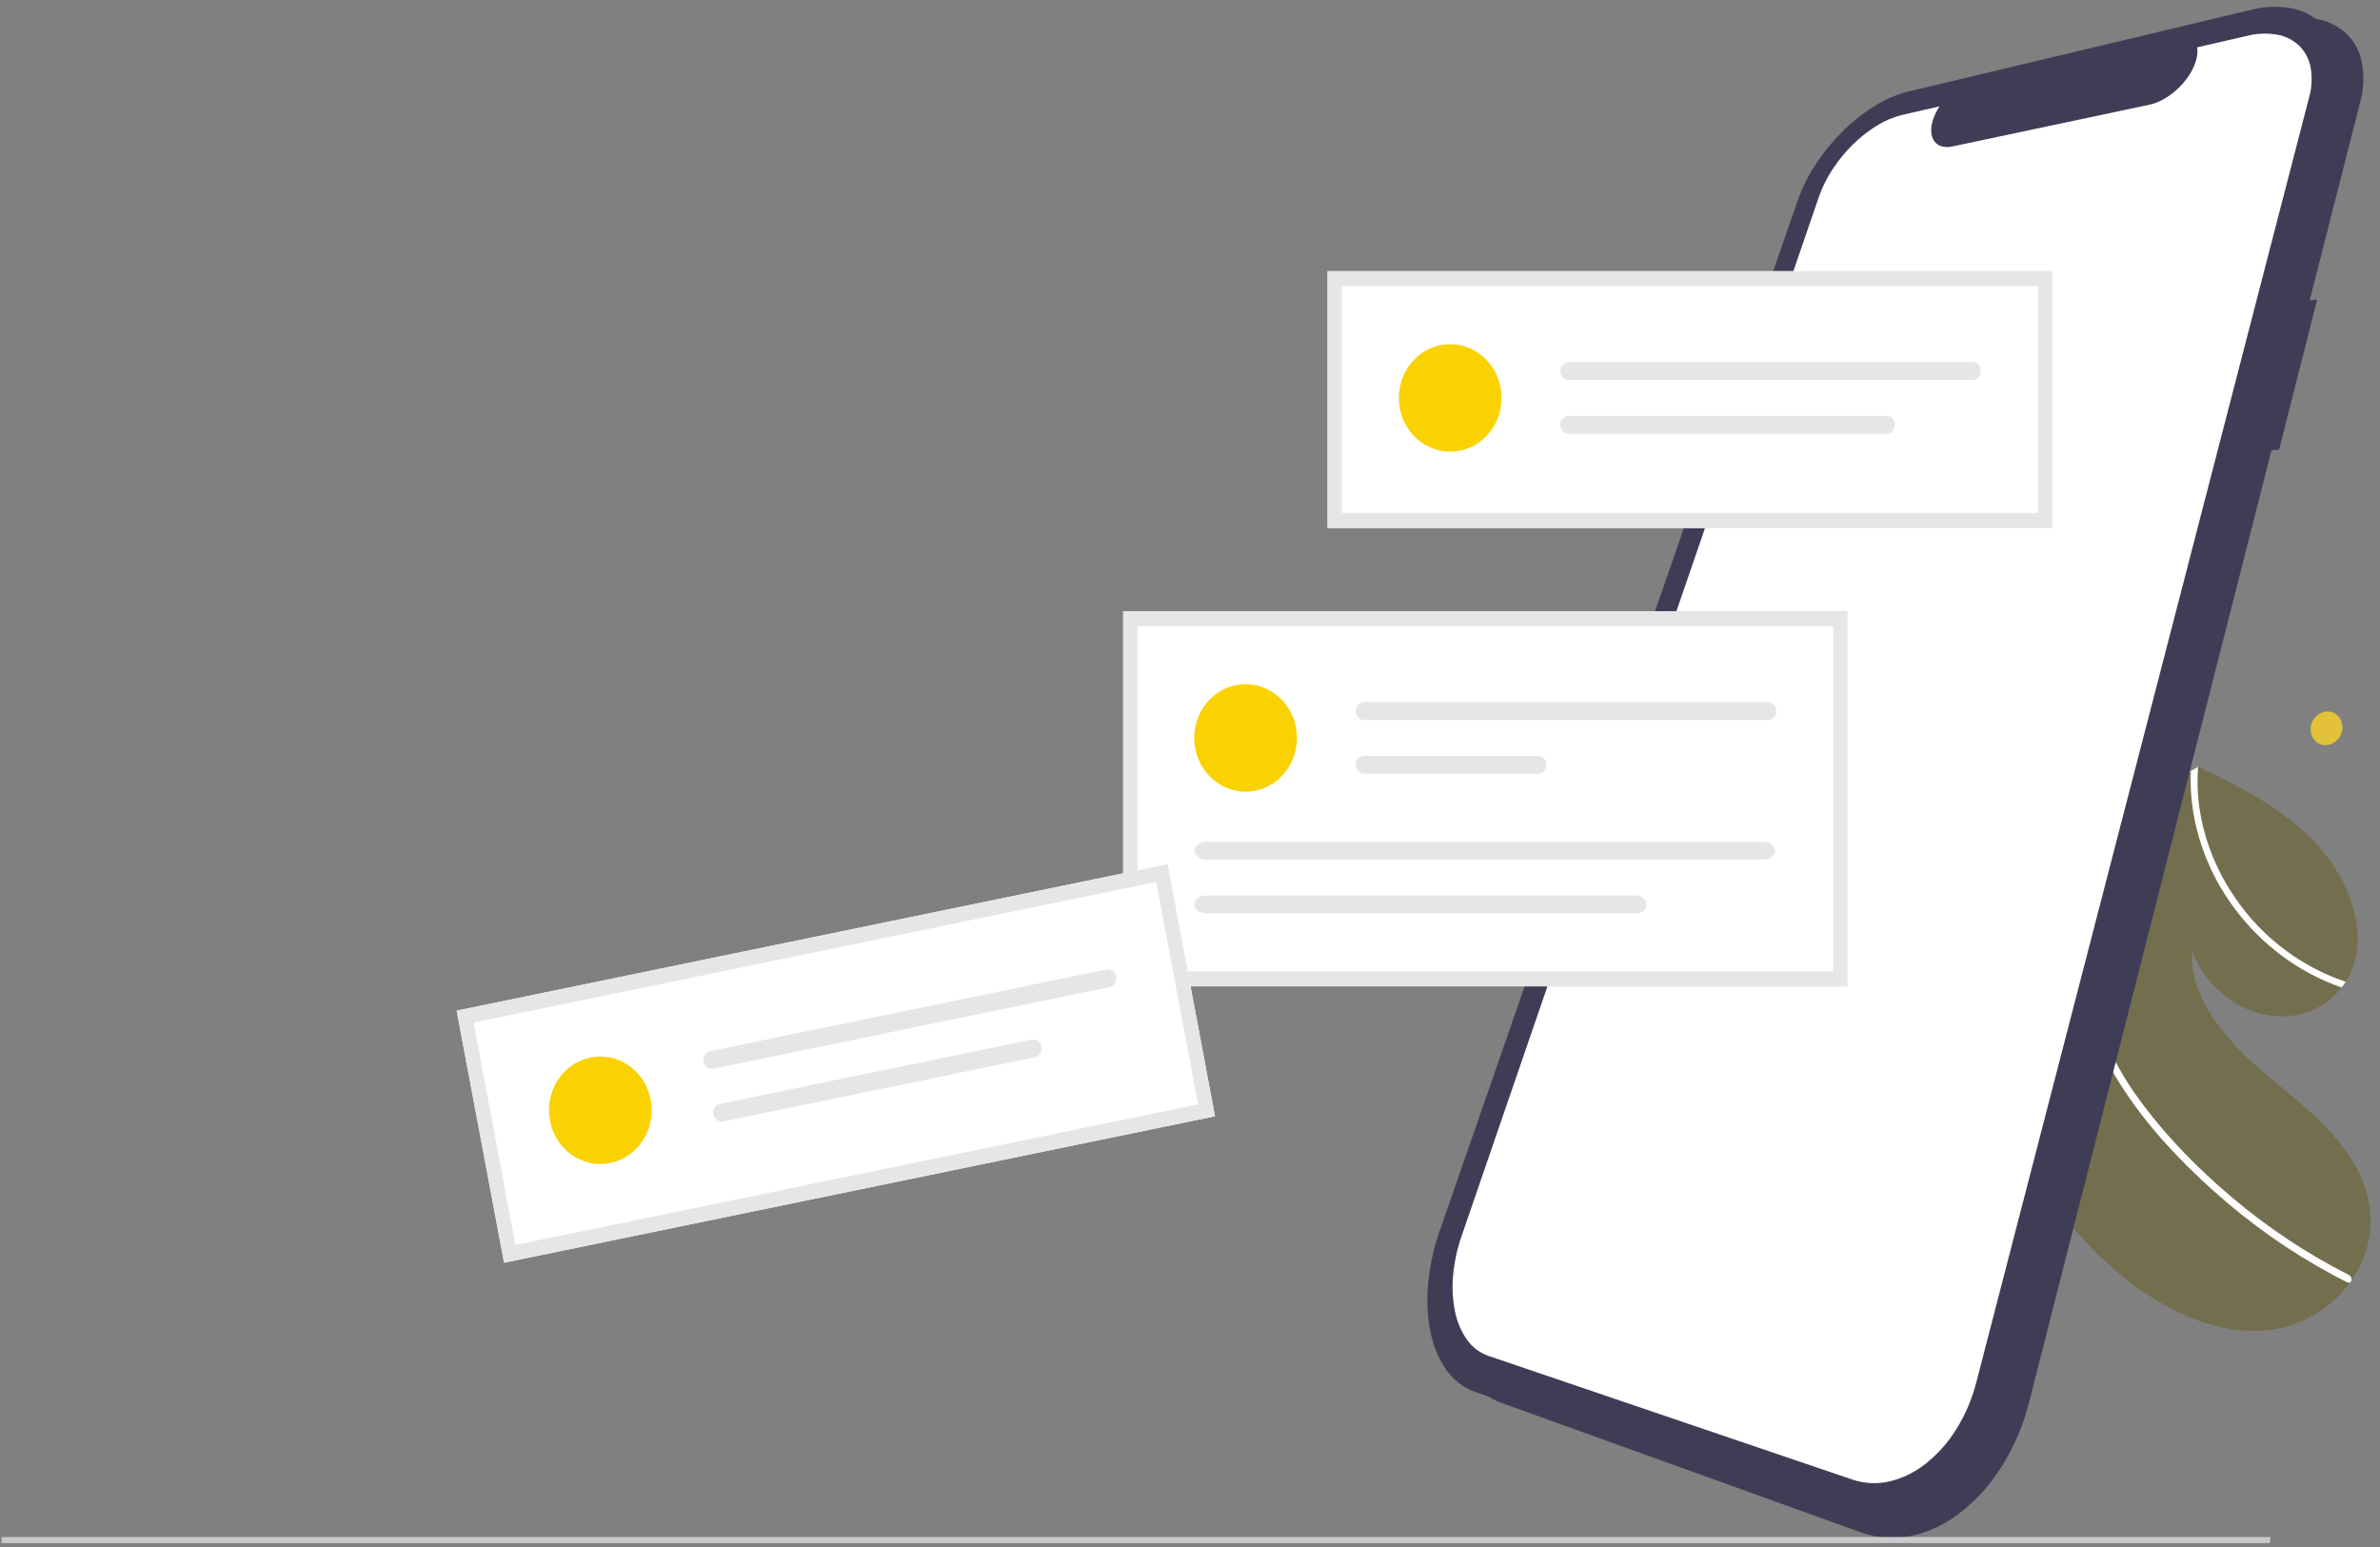 <svg width="220" height="143" viewBox="0 0 220 143" fill="none" xmlns="http://www.w3.org/2000/svg">
<rect x="0" y="0" width="220" height="143" fill="#808080" stroke="none"/>
<g clip-path="url(#clip0_1_121)">
<path d="M190.449 111.981C190.4 111.916 190.351 111.851 190.303 111.786C190.255 111.721 190.208 111.656 190.16 111.591C190.112 111.525 190.065 111.46 190.018 111.394C189.971 111.329 189.924 111.263 189.877 111.196C189.799 109.293 189.798 107.407 189.874 105.538C189.948 103.682 190.098 101.848 190.324 100.037C190.547 98.239 190.843 96.469 191.211 94.727C191.577 92.998 192.012 91.302 192.518 89.638C192.575 89.446 192.634 89.255 192.693 89.065C192.753 88.874 192.814 88.685 192.876 88.498C192.938 88.309 193 88.121 193.064 87.934C193.128 87.747 193.192 87.561 193.258 87.375C193.745 85.986 194.281 84.631 194.866 83.309C195.447 81.998 196.074 80.722 196.748 79.482C197.416 78.252 198.129 77.059 198.886 75.904C199.638 74.758 200.432 73.652 201.267 72.585L201.399 72.418L201.531 72.252L201.663 72.086L201.796 71.922L201.892 71.804L201.989 71.686C202.021 71.647 202.054 71.608 202.087 71.569C202.119 71.531 202.152 71.492 202.186 71.454L202.265 71.409L202.344 71.364L202.423 71.319L202.501 71.274L202.506 71.272L202.511 71.27L202.516 71.267L202.521 71.266L202.552 71.247L202.584 71.229L202.614 71.211L202.644 71.193L202.78 71.116L202.916 71.041L203.052 70.966L203.187 70.89L203.084 70.836L202.826 70.701L202.828 70.7C202.85 70.71 202.872 70.72 202.894 70.731C202.915 70.742 202.937 70.753 202.959 70.763C202.982 70.774 203.004 70.785 203.025 70.796C203.047 70.806 203.068 70.817 203.09 70.829L203.115 70.84L203.141 70.851L203.166 70.863C203.175 70.866 203.183 70.871 203.191 70.875C203.198 70.879 203.206 70.883 203.213 70.885L203.236 70.895L203.258 70.905L203.28 70.915C204.222 71.367 205.166 71.825 206.097 72.306C207.029 72.786 207.947 73.287 208.839 73.826C209.729 74.361 210.592 74.945 211.424 75.575C212.253 76.201 213.038 76.89 213.772 77.635C214.547 78.427 215.24 79.302 215.84 80.246C216.433 81.174 216.921 82.17 217.294 83.216C217.652 84.211 217.866 85.257 217.927 86.319C217.987 87.341 217.849 88.364 217.524 89.329C217.48 89.454 217.432 89.578 217.381 89.701C217.33 89.823 217.276 89.943 217.218 90.062C217.16 90.18 217.099 90.297 217.035 90.411C216.97 90.526 216.902 90.638 216.831 90.748C216.802 90.794 216.772 90.84 216.741 90.885C216.71 90.93 216.679 90.975 216.647 91.019C216.615 91.063 216.583 91.107 216.551 91.151C216.518 91.195 216.485 91.239 216.452 91.282C215.835 92.093 215.052 92.748 214.159 93.198C213.262 93.647 212.287 93.9 211.294 93.942C210.25 93.987 209.207 93.829 208.218 93.475C207.158 93.096 206.173 92.518 205.311 91.768C205.013 91.511 204.731 91.234 204.466 90.94C204.204 90.649 203.959 90.341 203.733 90.017C203.508 89.697 203.304 89.362 203.12 89.015C202.938 88.67 202.777 88.313 202.639 87.947C202.574 89.085 202.742 90.225 203.134 91.29C203.547 92.409 204.108 93.462 204.802 94.417C205.534 95.435 206.346 96.386 207.231 97.261C208.121 98.155 209.066 98.992 210 99.763C210.934 100.534 211.901 101.322 212.837 102.145C213.773 102.953 214.663 103.817 215.504 104.732C216.319 105.616 217.041 106.59 217.656 107.637C218.259 108.67 218.696 109.801 218.947 110.983C219.217 112.271 219.203 113.606 218.907 114.887C218.764 115.511 218.559 116.117 218.297 116.697C218.032 117.281 217.715 117.838 217.35 118.359L217.316 118.407L217.282 118.455L217.247 118.502L217.212 118.549C216.321 119.767 215.203 120.783 213.925 121.535C213.281 121.913 212.604 122.223 211.901 122.46C211.182 122.702 210.442 122.869 209.691 122.957C208.263 123.095 206.823 123.009 205.42 122.702C203.974 122.385 202.569 121.893 201.233 121.236C199.851 120.559 198.53 119.754 197.286 118.829C196.031 117.9 194.843 116.876 193.731 115.765C193.436 115.47 193.146 115.17 192.861 114.865C192.576 114.559 192.297 114.249 192.023 113.933C191.749 113.618 191.481 113.297 191.219 112.972C190.957 112.646 190.7 112.316 190.449 111.981Z" fill="#736F4E"/>
<path d="M213.407 89.933C212.525 89.454 211.676 88.909 210.868 88.303C209.254 87.092 207.812 85.648 206.585 84.014C205.977 83.204 205.425 82.347 204.936 81.453C204.528 80.697 204.165 79.915 203.851 79.111C203.544 78.327 203.286 77.524 203.078 76.705C202.876 75.905 202.725 75.092 202.626 74.271C202.53 73.467 202.487 72.656 202.499 71.846C202.501 71.8 202.502 71.755 202.502 71.71C202.503 71.665 202.504 71.619 202.505 71.573C202.507 71.528 202.508 71.483 202.511 71.438L202.517 71.303C202.48 71.334 202.443 71.365 202.406 71.396L202.296 71.49L202.186 71.585L202.076 71.68L202.006 71.741L201.935 71.802L201.865 71.864L201.795 71.926L201.891 71.808L201.989 71.686C202.022 71.647 202.054 71.609 202.087 71.57C202.12 71.531 202.153 71.493 202.187 71.455L202.266 71.409L202.345 71.364L202.422 71.319L202.5 71.275L202.505 71.273L202.51 71.27L202.515 71.268L202.52 71.266L202.551 71.248L202.583 71.23L202.613 71.212L202.643 71.193L202.78 71.117L202.916 71.041L203.051 70.966L203.187 70.891L203.081 70.835L202.823 70.701L202.825 70.7C202.847 70.71 202.869 70.72 202.891 70.731C202.912 70.742 202.934 70.753 202.956 70.763C202.979 70.774 203 70.785 203.022 70.795C203.044 70.806 203.065 70.817 203.087 70.828L203.112 70.84L203.138 70.851L203.163 70.862C203.172 70.866 203.18 70.87 203.188 70.875L203.186 70.918L203.182 70.958L203.18 70.998L203.178 71.039C203.083 72.404 203.151 73.776 203.381 75.123C203.617 76.51 204.004 77.864 204.536 79.159C205.085 80.499 205.772 81.772 206.584 82.957C207.423 84.182 208.384 85.311 209.451 86.323C210.526 87.329 211.698 88.213 212.948 88.963C213.565 89.334 214.201 89.669 214.853 89.969C215.499 90.266 216.16 90.526 216.832 90.747C216.803 90.793 216.773 90.839 216.742 90.884C216.711 90.929 216.68 90.974 216.648 91.018C216.616 91.062 216.584 91.107 216.552 91.151C216.519 91.195 216.486 91.238 216.453 91.281C216.193 91.192 215.935 91.096 215.678 90.994C215.422 90.893 215.166 90.786 214.912 90.674C214.658 90.561 214.406 90.443 214.155 90.319C213.904 90.196 213.655 90.067 213.407 89.933Z" fill="white"/>
<path d="M195.938 100.135C195.649 99.684 195.376 99.224 195.119 98.756C194.863 98.288 194.623 97.813 194.4 97.332C194.177 96.85 193.971 96.363 193.782 95.87C193.594 95.376 193.423 94.878 193.269 94.376C193.191 94.11 193.119 93.843 193.053 93.575C192.986 93.306 192.927 93.038 192.873 92.769C192.819 92.5 192.772 92.23 192.73 91.96C192.688 91.69 192.653 91.419 192.624 91.15C192.61 91.024 192.597 90.898 192.585 90.772C192.574 90.646 192.563 90.519 192.554 90.394C192.545 90.267 192.538 90.141 192.532 90.016C192.525 89.89 192.52 89.764 192.516 89.638C192.574 89.447 192.633 89.256 192.692 89.065C192.752 88.875 192.813 88.686 192.874 88.497C192.936 88.308 192.999 88.12 193.062 87.933C193.126 87.746 193.191 87.56 193.257 87.374C193.243 87.53 193.23 87.686 193.22 87.842C193.21 87.998 193.202 88.155 193.196 88.312C193.19 88.469 193.186 88.627 193.184 88.785C193.182 88.943 193.183 89.102 193.185 89.26C193.185 89.347 193.185 89.433 193.187 89.519C193.189 89.606 193.191 89.692 193.194 89.779C193.197 89.865 193.2 89.952 193.205 90.038C193.209 90.125 193.214 90.211 193.219 90.298C193.283 91.268 193.428 92.23 193.654 93.173C193.883 94.128 194.181 95.063 194.546 95.97C194.918 96.894 195.347 97.793 195.83 98.659C196.322 99.54 196.859 100.393 197.44 101.212C198.066 102.097 198.727 102.959 199.424 103.797C200.12 104.635 200.843 105.45 201.593 106.243C202.343 107.034 203.115 107.801 203.91 108.544C204.704 109.287 205.512 110.004 206.332 110.695C207.173 111.405 208.03 112.087 208.905 112.743C209.78 113.399 210.668 114.026 211.571 114.624C212.474 115.222 213.39 115.791 214.32 116.331C215.25 116.871 216.19 117.38 217.141 117.858C217.185 117.881 217.224 117.911 217.257 117.948C217.29 117.985 217.316 118.026 217.335 118.072C217.354 118.117 217.365 118.165 217.368 118.214C217.371 118.264 217.365 118.313 217.35 118.36C217.345 118.381 217.338 118.4 217.329 118.419C217.321 118.438 217.311 118.455 217.299 118.471C217.287 118.487 217.274 118.502 217.259 118.515C217.245 118.528 217.229 118.539 217.212 118.549C217.194 118.557 217.175 118.564 217.156 118.567C217.137 118.571 217.117 118.572 217.098 118.57C217.078 118.569 217.058 118.565 217.039 118.559C217.019 118.553 217 118.544 216.982 118.533C216.864 118.474 216.747 118.415 216.629 118.356C216.512 118.296 216.395 118.237 216.278 118.176C216.161 118.116 216.044 118.055 215.927 117.994C215.811 117.933 215.694 117.871 215.578 117.808C214.609 117.287 213.653 116.735 212.709 116.151C211.766 115.568 210.837 114.954 209.922 114.31C209.007 113.666 208.109 112.993 207.228 112.291C206.346 111.589 205.483 110.86 204.639 110.102C203.823 109.372 203.018 108.618 202.232 107.838C201.446 107.059 200.68 106.254 199.942 105.424C199.205 104.593 198.496 103.737 197.825 102.856C197.154 101.974 196.523 101.068 195.938 100.135Z" fill="white"/>
<path d="M214.195 27.674L213.501 27.769L218.155 9.49C218.498 8.27 218.554 6.981 218.318 5.733C218.113 4.713 217.607 3.787 216.87 3.085C216.099 2.384 215.154 1.925 214.144 1.761C212.914 1.562 211.658 1.621 210.45 1.934L178.817 9.472C177.712 9.752 176.656 10.207 175.683 10.821C174.624 11.479 173.64 12.26 172.749 13.148C171.831 14.054 171.008 15.059 170.292 16.145C169.593 17.197 169.023 18.337 168.596 19.538L135.497 114.789C134.947 116.355 134.59 117.988 134.434 119.649C134.289 121.123 134.357 122.612 134.636 124.065C134.87 125.327 135.356 126.524 136.065 127.574C136.715 128.529 137.63 129.252 138.686 129.643L172.11 141.682C173.594 142.211 175.188 142.31 176.722 141.969C178.362 141.596 179.905 140.852 181.243 139.791C182.745 138.611 184.037 137.162 185.059 135.513C186.191 133.7 187.037 131.709 187.564 129.615L209.972 41.623L210.675 41.564L214.195 27.674Z" fill="#3F3D56"/>
<path d="M211.777 26.662L211.083 26.757L215.737 8.478C216.08 7.258 216.136 5.969 215.9 4.721C215.695 3.701 215.189 2.775 214.452 2.073C213.681 1.372 212.736 0.913 211.726 0.749C210.496 0.55 209.24 0.609 208.032 0.922L176.399 8.46C175.294 8.74 174.238 9.195 173.265 9.809C172.206 10.467 171.222 11.248 170.331 12.136C169.413 13.042 168.59 14.047 167.874 15.133C167.175 16.185 166.605 17.325 166.178 18.526L133.08 113.777C132.529 115.343 132.172 116.976 132.016 118.637C131.871 120.111 131.939 121.6 132.218 123.053C132.452 124.315 132.939 125.512 133.647 126.562C134.297 127.518 135.212 128.24 136.269 128.631L169.692 140.67C171.176 141.199 172.77 141.298 174.304 140.958C175.945 140.584 177.487 139.84 178.825 138.78C180.327 137.599 181.619 136.15 182.641 134.501C183.773 132.688 184.619 130.697 185.146 128.603L207.554 40.611L208.257 40.552L211.777 26.662Z" fill="#3F3D56"/>
<path d="M207.753 3.307L203.103 4.373C203.153 4.794 203.113 5.221 202.985 5.624C202.84 6.095 202.63 6.541 202.362 6.948C201.757 7.872 200.95 8.632 200.008 9.164C199.895 9.227 199.783 9.285 199.671 9.338C199.559 9.391 199.447 9.439 199.335 9.483C199.223 9.526 199.112 9.564 199.002 9.598C198.892 9.631 198.783 9.659 198.676 9.682L180.495 13.533C180.158 13.615 179.807 13.611 179.471 13.521C179.201 13.445 178.963 13.277 178.794 13.044C178.624 12.793 178.528 12.496 178.518 12.189C178.504 11.797 178.563 11.406 178.692 11.038C178.724 10.939 178.761 10.839 178.803 10.738C178.844 10.637 178.889 10.537 178.937 10.436C178.986 10.335 179.039 10.234 179.096 10.134C179.153 10.034 179.213 9.934 179.277 9.834L175.834 10.623C175.005 10.826 174.211 11.162 173.48 11.62C172.682 12.112 171.939 12.697 171.266 13.365C170.573 14.047 169.952 14.805 169.412 15.625C168.886 16.417 168.458 17.276 168.139 18.182L135.103 114.261C134.692 115.442 134.428 116.673 134.318 117.924C134.216 119.028 134.276 120.142 134.496 121.228C134.679 122.166 135.053 123.052 135.593 123.825C136.088 124.527 136.777 125.051 137.568 125.327L171.237 136.771C172.348 137.144 173.533 137.2 174.672 136.933C175.884 136.642 177.023 136.083 178.011 135.294C179.116 134.418 180.068 133.348 180.823 132.131C181.659 130.795 182.287 129.328 182.682 127.785L213.445 9.01C213.703 8.103 213.751 7.145 213.584 6.215C213.44 5.453 213.072 4.757 212.531 4.225C211.964 3.693 211.265 3.34 210.514 3.208C209.596 3.047 208.657 3.08 207.753 3.307Z" fill="white"/>
<path d="M189.696 48.811H122.72V25.064H189.696V48.811Z" fill="white"/>
<path d="M170.115 57.193H104.474V90.486H170.115V57.193Z" fill="white"/>
<path d="M115.138 73.18C117.76 73.18 119.886 70.956 119.886 68.212C119.886 65.468 117.76 63.244 115.138 63.244C112.515 63.244 110.389 65.468 110.389 68.212C110.389 70.956 112.515 73.18 115.138 73.18Z" fill="#FAD201"/>
<path d="M126.103 64.9C125.894 64.9 125.692 64.987 125.544 65.143C125.395 65.298 125.312 65.508 125.312 65.728C125.312 65.948 125.395 66.158 125.544 66.314C125.692 66.469 125.894 66.556 126.103 66.556H163.41C163.619 66.556 163.82 66.468 163.968 66.313C164.116 66.158 164.199 65.947 164.199 65.728C164.199 65.509 164.116 65.299 163.968 65.143C163.82 64.988 163.619 64.901 163.41 64.9H126.103Z" fill="#E6E6E6"/>
<path d="M126.103 69.868C125.999 69.868 125.896 69.889 125.8 69.93C125.704 69.971 125.616 70.032 125.543 70.109C125.469 70.186 125.41 70.277 125.37 70.377C125.33 70.478 125.31 70.585 125.309 70.694C125.309 70.803 125.329 70.911 125.369 71.011C125.409 71.112 125.467 71.204 125.54 71.281C125.614 71.358 125.701 71.419 125.797 71.461C125.893 71.502 125.996 71.524 126.1 71.524H142.156C142.26 71.524 142.363 71.503 142.459 71.461C142.555 71.419 142.643 71.358 142.716 71.281C142.789 71.205 142.848 71.113 142.888 71.013C142.927 70.912 142.948 70.805 142.948 70.696C142.948 70.587 142.927 70.48 142.888 70.379C142.848 70.279 142.789 70.187 142.716 70.111C142.643 70.034 142.555 69.973 142.459 69.931C142.363 69.889 142.26 69.868 142.156 69.868H126.103Z" fill="#E6E6E6"/>
<path d="M111.496 77.81C110.894 77.81 110.404 78.182 110.404 78.638C110.404 79.095 110.894 79.466 111.496 79.466H162.967C163.569 79.466 164.059 79.095 164.059 78.638C164.059 78.182 163.569 77.81 162.967 77.81H111.496Z" fill="#E6E6E6"/>
<path d="M111.496 82.778C110.894 82.778 110.404 83.15 110.404 83.606C110.404 84.063 110.894 84.434 111.496 84.434H151.119C151.721 84.434 152.211 84.063 152.211 83.606C152.211 83.15 151.721 82.778 151.119 82.778H111.496Z" fill="#E6E6E6"/>
<path d="M170.783 91.184H103.806V56.494H170.783V91.184ZM105.141 89.787H169.448V57.891H105.141V89.787Z" fill="#E6E6E6"/>
<path d="M134.051 41.75C136.673 41.75 138.799 39.526 138.799 36.782C138.799 34.038 136.673 31.814 134.051 31.814C131.429 31.814 129.303 34.038 129.303 36.782C129.303 39.526 131.429 41.75 134.051 41.75Z" fill="#FAD201"/>
<path d="M145.017 33.47C144.807 33.47 144.606 33.557 144.457 33.712C144.309 33.868 144.226 34.078 144.226 34.298C144.226 34.517 144.309 34.728 144.457 34.883C144.606 35.039 144.807 35.126 145.017 35.126H182.324C182.533 35.125 182.734 35.038 182.882 34.883C183.03 34.727 183.113 34.517 183.113 34.298C183.113 34.079 183.03 33.868 182.882 33.713C182.734 33.558 182.533 33.47 182.324 33.47H145.017Z" fill="#E6E6E6"/>
<path d="M145.017 38.438C144.913 38.437 144.81 38.459 144.714 38.5C144.618 38.541 144.53 38.602 144.456 38.679C144.383 38.755 144.324 38.847 144.284 38.947C144.244 39.047 144.223 39.155 144.223 39.264C144.223 39.373 144.243 39.481 144.283 39.581C144.322 39.682 144.38 39.773 144.454 39.85C144.527 39.927 144.615 39.989 144.711 40.03C144.807 40.072 144.91 40.094 145.014 40.094H174.369C174.579 40.094 174.78 40.007 174.929 39.851C175.077 39.696 175.16 39.485 175.16 39.266C175.16 39.046 175.077 38.836 174.929 38.68C174.78 38.525 174.579 38.438 174.369 38.438H145.017Z" fill="#E6E6E6"/>
<path d="M189.696 48.811H122.72V25.064H189.696V48.811ZM124.055 47.414H188.361V26.461H124.055V47.414Z" fill="#E6E6E6"/>
<path d="M209.797 142.634H0.14V142.082H209.892L209.797 142.634Z" fill="#CACACA"/>
<path d="M112.311 103.183L46.596 116.721L42.211 93.421L107.926 79.883L112.311 103.183Z" fill="white"/>
<path d="M56.41 107.502C58.982 106.972 60.657 104.36 60.151 101.668C59.644 98.976 57.148 97.223 54.575 97.753C52.002 98.283 50.327 100.895 50.834 103.587C51.34 106.279 53.837 108.032 56.41 107.502Z" fill="#FAD201"/>
<path d="M65.641 97.162C65.435 97.204 65.254 97.331 65.137 97.513C65.02 97.695 64.977 97.919 65.017 98.134C65.058 98.35 65.179 98.54 65.353 98.662C65.527 98.784 65.741 98.829 65.947 98.787L102.55 91.246C102.756 91.203 102.937 91.076 103.053 90.894C103.17 90.712 103.213 90.489 103.172 90.274C103.132 90.059 103.011 89.869 102.837 89.747C102.664 89.624 102.45 89.579 102.245 89.621L65.641 97.162Z" fill="#E6E6E6"/>
<path d="M66.558 102.036C66.352 102.078 66.171 102.204 66.054 102.386C65.937 102.568 65.893 102.791 65.933 103.007C65.974 103.222 66.094 103.412 66.268 103.535C66.442 103.658 66.655 103.703 66.861 103.662L66.864 103.661L95.663 97.728C95.869 97.685 96.05 97.559 96.167 97.377C96.284 97.194 96.327 96.971 96.287 96.755C96.266 96.649 96.227 96.547 96.169 96.457C96.111 96.366 96.037 96.288 95.951 96.228C95.777 96.106 95.563 96.061 95.357 96.103L66.558 102.036Z" fill="#E6E6E6"/>
<path d="M112.311 103.183L46.596 116.721L42.211 93.421L107.926 79.883L112.311 103.183ZM47.648 115.081L110.743 102.082L106.874 81.523L43.779 94.522L47.648 115.081Z" fill="#E6E6E6"/>
<path d="M215.108 65.769C215.302 65.761 215.495 65.795 215.676 65.87C215.847 65.942 216.003 66.05 216.132 66.187C216.262 66.326 216.364 66.491 216.43 66.672C216.501 66.864 216.533 67.069 216.525 67.274C216.517 67.485 216.47 67.692 216.387 67.885C216.305 68.073 216.192 68.245 216.052 68.391C215.913 68.536 215.75 68.653 215.571 68.738C215.389 68.823 215.193 68.87 214.993 68.876C214.799 68.882 214.606 68.846 214.426 68.769C214.255 68.696 214.101 68.587 213.973 68.449C213.844 68.31 213.743 68.145 213.678 67.965C213.608 67.773 213.577 67.569 213.586 67.365C213.594 67.155 213.641 66.949 213.723 66.757C213.804 66.571 213.917 66.401 214.055 66.256C214.193 66.111 214.355 65.993 214.533 65.909C214.714 65.823 214.909 65.775 215.108 65.769Z" fill="#E3C138"/>
</g>
<defs>
<clipPath id="clip0_1_121">
<rect width="219" height="142" fill="white" transform="translate(0.14 0.634)"/>
</clipPath>
</defs>
</svg>
